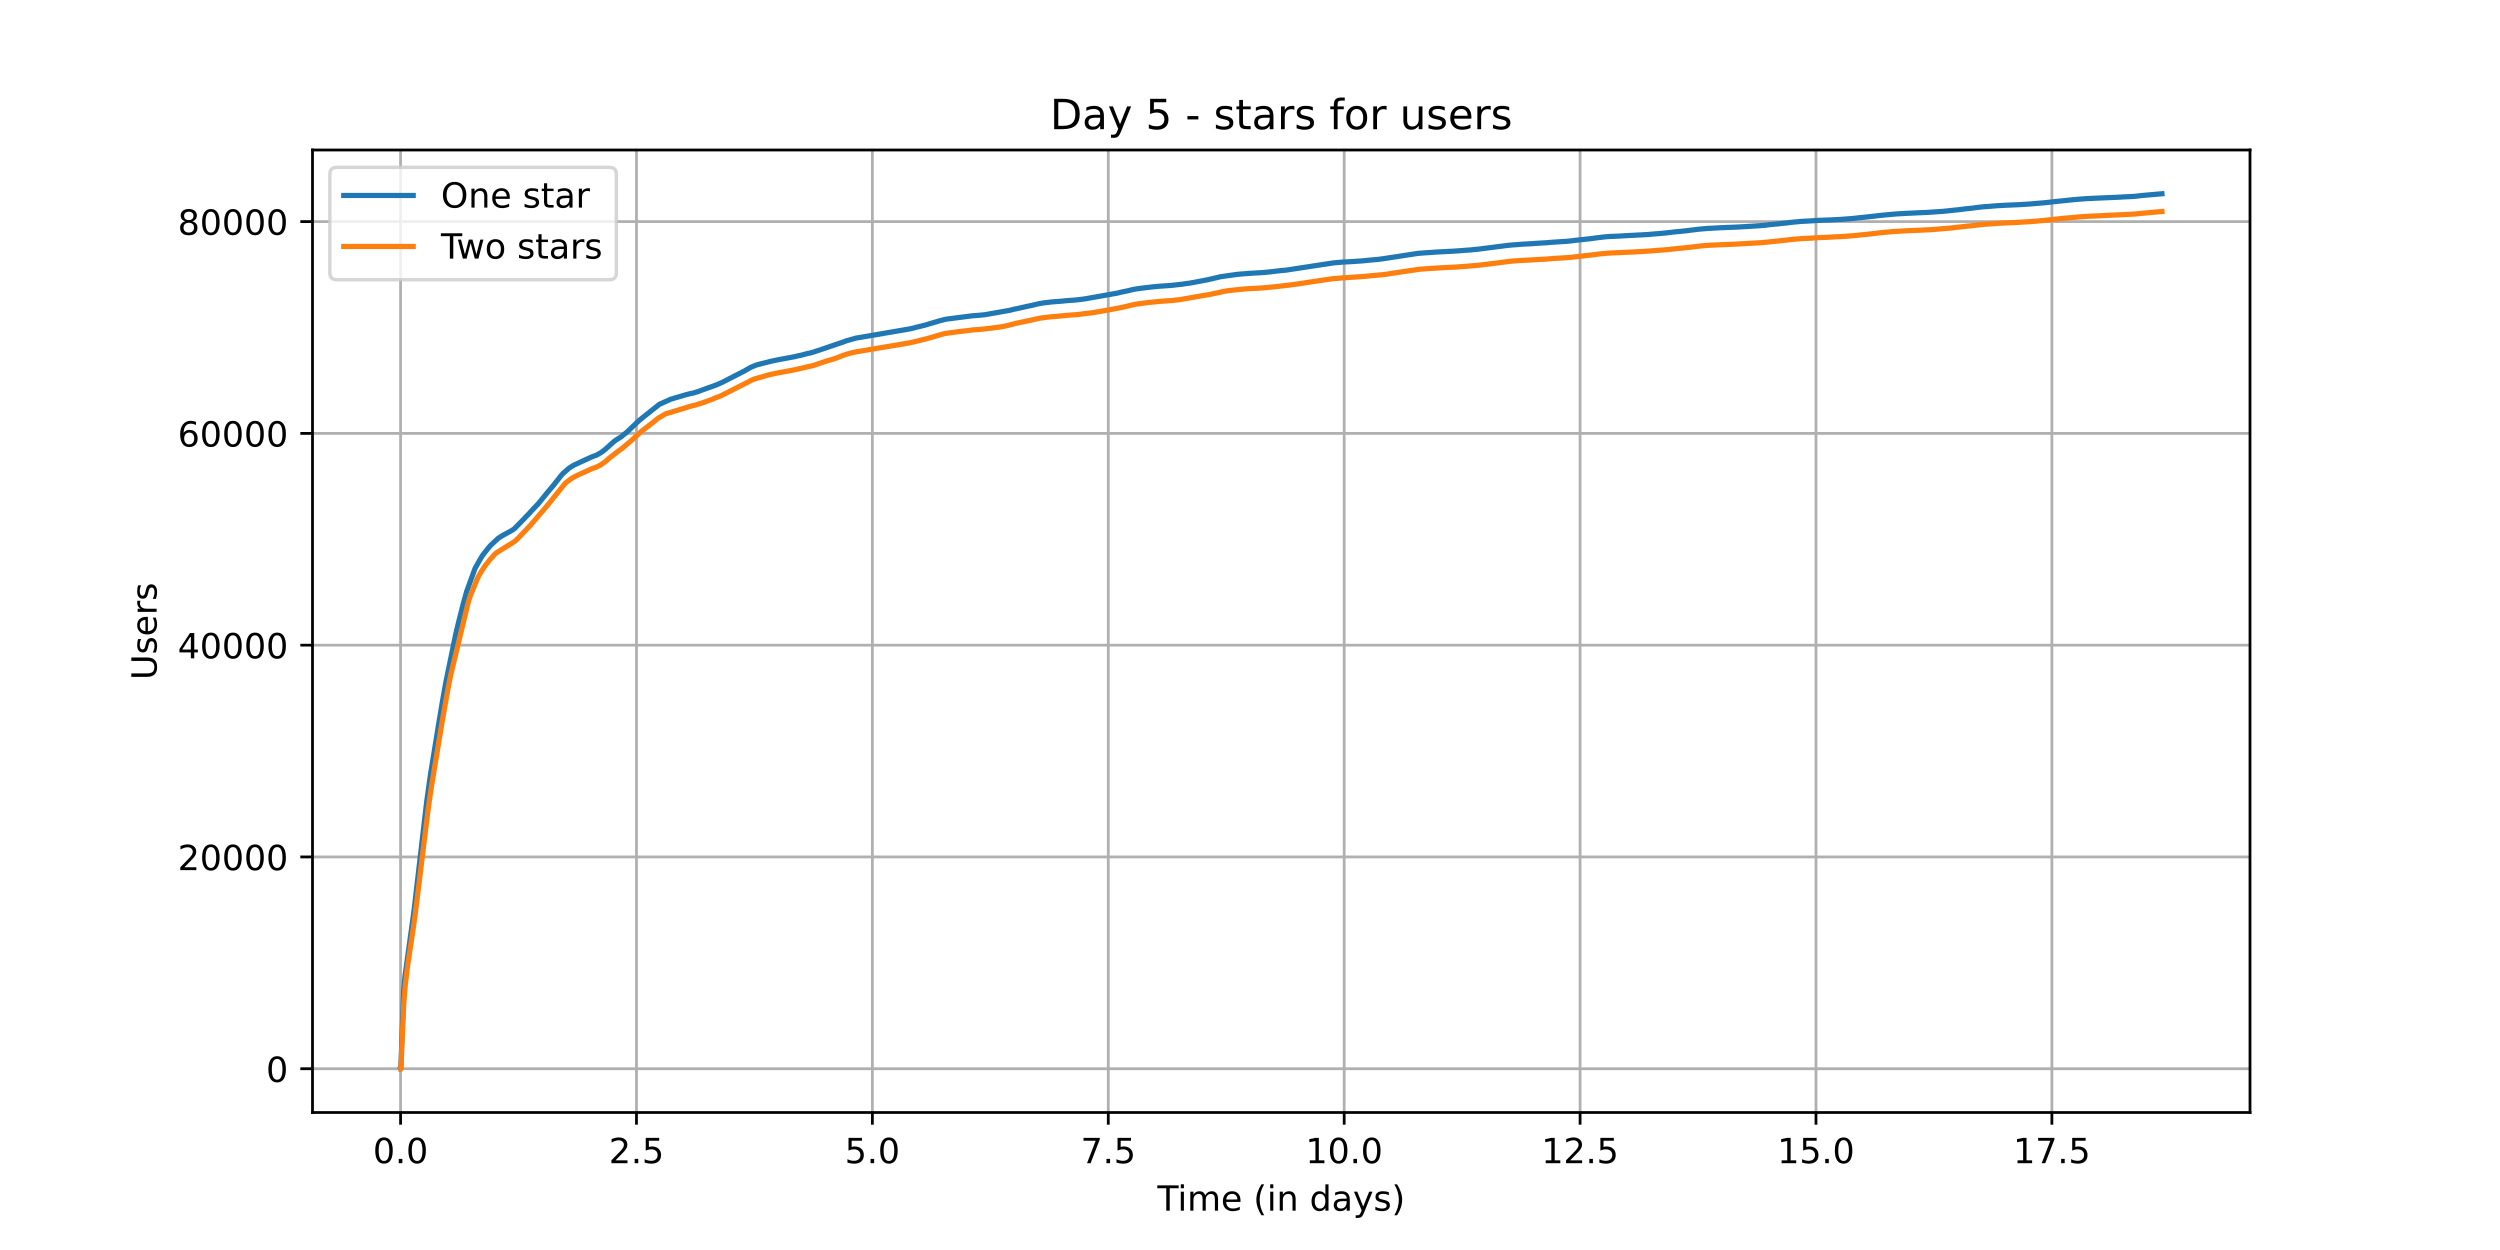 <?xml version="1.0" encoding="utf-8" standalone="no"?>
<!DOCTYPE svg PUBLIC "-//W3C//DTD SVG 1.1//EN"
  "http://www.w3.org/Graphics/SVG/1.1/DTD/svg11.dtd">
<!-- Created with matplotlib (https://matplotlib.org/) -->
<svg height="360pt" version="1.1" viewBox="0 0 720 360" width="720pt" xmlns="http://www.w3.org/2000/svg" xmlns:xlink="http://www.w3.org/1999/xlink">
 <defs>
  <style type="text/css">*{stroke-linecap:butt;stroke-linejoin:round;}</style>
 </defs>
 <g id="figure_1">
  <g id="patch_1">
   <path d="M 0 360 
L 720 360 
L 720 0 
L 0 0 
z
" style="fill:#ffffff;"/>
  </g>
  <g id="axes_1">
   <g id="patch_2">
    <path d="M 90 320.4 
L 648 320.4 
L 648 43.2 
L 90 43.2 
z
" style="fill:#ffffff;"/>
   </g>
   <g id="matplotlib.axis_1">
    <g id="xtick_1">
     <g id="line2d_1">
      <path clip-path="url(#p43b1a22213)" d="M 115.364 320.4 
L 115.364 43.2 
" style="fill:none;stroke:#b0b0b0;stroke-linecap:square;stroke-width:0.8;"/>
     </g>
     <g id="line2d_2">
      <defs>
       <path d="M 0 0 
L 0 3.5 
" id="md9824ecd45" style="stroke:#000000;stroke-width:0.8;"/>
      </defs>
      <g>
       <use style="stroke:#000000;stroke-width:0.8;" x="115.364" xlink:href="#md9824ecd45" y="320.4"/>
      </g>
     </g>
     <g id="text_1">
      <!-- 0.0 -->
      <g transform="translate(107.412 334.998)scale(0.1 -0.1)">
       <defs>
        <path d="M 31.781 66.406 
Q 24.172 66.406 20.328 58.906 
Q 16.5 51.422 16.5 36.375 
Q 16.5 21.391 20.328 13.891 
Q 24.172 6.391 31.781 6.391 
Q 39.453 6.391 43.281 13.891 
Q 47.125 21.391 47.125 36.375 
Q 47.125 51.422 43.281 58.906 
Q 39.453 66.406 31.781 66.406 
z
M 31.781 74.219 
Q 44.047 74.219 50.516 64.516 
Q 56.984 54.828 56.984 36.375 
Q 56.984 17.969 50.516 8.266 
Q 44.047 -1.422 31.781 -1.422 
Q 19.531 -1.422 13.062 8.266 
Q 6.594 17.969 6.594 36.375 
Q 6.594 54.828 13.062 64.516 
Q 19.531 74.219 31.781 74.219 
z
" id="DejaVuSans-48"/>
        <path d="M 10.688 12.406 
L 21 12.406 
L 21 0 
L 10.688 0 
z
" id="DejaVuSans-46"/>
       </defs>
       <use xlink:href="#DejaVuSans-48"/>
       <use x="63.623" xlink:href="#DejaVuSans-46"/>
       <use x="95.41" xlink:href="#DejaVuSans-48"/>
      </g>
     </g>
    </g>
    <g id="xtick_2">
     <g id="line2d_3">
      <path clip-path="url(#p43b1a22213)" d="M 183.304 320.4 
L 183.304 43.2 
" style="fill:none;stroke:#b0b0b0;stroke-linecap:square;stroke-width:0.8;"/>
     </g>
     <g id="line2d_4">
      <g>
       <use style="stroke:#000000;stroke-width:0.8;" x="183.304" xlink:href="#md9824ecd45" y="320.4"/>
      </g>
     </g>
     <g id="text_2">
      <!-- 2.5 -->
      <g transform="translate(175.352 334.998)scale(0.1 -0.1)">
       <defs>
        <path d="M 19.188 8.297 
L 53.609 8.297 
L 53.609 0 
L 7.328 0 
L 7.328 8.297 
Q 12.938 14.109 22.625 23.891 
Q 32.328 33.688 34.812 36.531 
Q 39.547 41.844 41.422 45.531 
Q 43.312 49.219 43.312 52.781 
Q 43.312 58.594 39.234 62.25 
Q 35.156 65.922 28.609 65.922 
Q 23.969 65.922 18.812 64.312 
Q 13.672 62.703 7.812 59.422 
L 7.812 69.391 
Q 13.766 71.781 18.938 73 
Q 24.125 74.219 28.422 74.219 
Q 39.75 74.219 46.484 68.547 
Q 53.219 62.891 53.219 53.422 
Q 53.219 48.922 51.531 44.891 
Q 49.859 40.875 45.406 35.406 
Q 44.188 33.984 37.641 27.219 
Q 31.109 20.453 19.188 8.297 
z
" id="DejaVuSans-50"/>
        <path d="M 10.797 72.906 
L 49.516 72.906 
L 49.516 64.594 
L 19.828 64.594 
L 19.828 46.734 
Q 21.969 47.469 24.109 47.828 
Q 26.266 48.188 28.422 48.188 
Q 40.625 48.188 47.75 41.5 
Q 54.891 34.812 54.891 23.391 
Q 54.891 11.625 47.562 5.094 
Q 40.234 -1.422 26.906 -1.422 
Q 22.312 -1.422 17.547 -0.641 
Q 12.797 0.141 7.719 1.703 
L 7.719 11.625 
Q 12.109 9.234 16.797 8.062 
Q 21.484 6.891 26.703 6.891 
Q 35.156 6.891 40.078 11.328 
Q 45.016 15.766 45.016 23.391 
Q 45.016 31 40.078 35.438 
Q 35.156 39.891 26.703 39.891 
Q 22.75 39.891 18.812 39.016 
Q 14.891 38.141 10.797 36.281 
z
" id="DejaVuSans-53"/>
       </defs>
       <use xlink:href="#DejaVuSans-50"/>
       <use x="63.623" xlink:href="#DejaVuSans-46"/>
       <use x="95.41" xlink:href="#DejaVuSans-53"/>
      </g>
     </g>
    </g>
    <g id="xtick_3">
     <g id="line2d_5">
      <path clip-path="url(#p43b1a22213)" d="M 251.244 320.4 
L 251.244 43.2 
" style="fill:none;stroke:#b0b0b0;stroke-linecap:square;stroke-width:0.8;"/>
     </g>
     <g id="line2d_6">
      <g>
       <use style="stroke:#000000;stroke-width:0.8;" x="251.244" xlink:href="#md9824ecd45" y="320.4"/>
      </g>
     </g>
     <g id="text_3">
      <!-- 5.0 -->
      <g transform="translate(243.292 334.998)scale(0.1 -0.1)">
       <use xlink:href="#DejaVuSans-53"/>
       <use x="63.623" xlink:href="#DejaVuSans-46"/>
       <use x="95.41" xlink:href="#DejaVuSans-48"/>
      </g>
     </g>
    </g>
    <g id="xtick_4">
     <g id="line2d_7">
      <path clip-path="url(#p43b1a22213)" d="M 319.184 320.4 
L 319.184 43.2 
" style="fill:none;stroke:#b0b0b0;stroke-linecap:square;stroke-width:0.8;"/>
     </g>
     <g id="line2d_8">
      <g>
       <use style="stroke:#000000;stroke-width:0.8;" x="319.184" xlink:href="#md9824ecd45" y="320.4"/>
      </g>
     </g>
     <g id="text_4">
      <!-- 7.5 -->
      <g transform="translate(311.232 334.998)scale(0.1 -0.1)">
       <defs>
        <path d="M 8.203 72.906 
L 55.078 72.906 
L 55.078 68.703 
L 28.609 0 
L 18.312 0 
L 43.219 64.594 
L 8.203 64.594 
z
" id="DejaVuSans-55"/>
       </defs>
       <use xlink:href="#DejaVuSans-55"/>
       <use x="63.623" xlink:href="#DejaVuSans-46"/>
       <use x="95.41" xlink:href="#DejaVuSans-53"/>
      </g>
     </g>
    </g>
    <g id="xtick_5">
     <g id="line2d_9">
      <path clip-path="url(#p43b1a22213)" d="M 387.124 320.4 
L 387.124 43.2 
" style="fill:none;stroke:#b0b0b0;stroke-linecap:square;stroke-width:0.8;"/>
     </g>
     <g id="line2d_10">
      <g>
       <use style="stroke:#000000;stroke-width:0.8;" x="387.124" xlink:href="#md9824ecd45" y="320.4"/>
      </g>
     </g>
     <g id="text_5">
      <!-- 10.0 -->
      <g transform="translate(375.991 334.998)scale(0.1 -0.1)">
       <defs>
        <path d="M 12.406 8.297 
L 28.516 8.297 
L 28.516 63.922 
L 10.984 60.406 
L 10.984 69.391 
L 28.422 72.906 
L 38.281 72.906 
L 38.281 8.297 
L 54.391 8.297 
L 54.391 0 
L 12.406 0 
z
" id="DejaVuSans-49"/>
       </defs>
       <use xlink:href="#DejaVuSans-49"/>
       <use x="63.623" xlink:href="#DejaVuSans-48"/>
       <use x="127.246" xlink:href="#DejaVuSans-46"/>
       <use x="159.033" xlink:href="#DejaVuSans-48"/>
      </g>
     </g>
    </g>
    <g id="xtick_6">
     <g id="line2d_11">
      <path clip-path="url(#p43b1a22213)" d="M 455.064 320.4 
L 455.064 43.2 
" style="fill:none;stroke:#b0b0b0;stroke-linecap:square;stroke-width:0.8;"/>
     </g>
     <g id="line2d_12">
      <g>
       <use style="stroke:#000000;stroke-width:0.8;" x="455.064" xlink:href="#md9824ecd45" y="320.4"/>
      </g>
     </g>
     <g id="text_6">
      <!-- 12.5 -->
      <g transform="translate(443.931 334.998)scale(0.1 -0.1)">
       <use xlink:href="#DejaVuSans-49"/>
       <use x="63.623" xlink:href="#DejaVuSans-50"/>
       <use x="127.246" xlink:href="#DejaVuSans-46"/>
       <use x="159.033" xlink:href="#DejaVuSans-53"/>
      </g>
     </g>
    </g>
    <g id="xtick_7">
     <g id="line2d_13">
      <path clip-path="url(#p43b1a22213)" d="M 523.004 320.4 
L 523.004 43.2 
" style="fill:none;stroke:#b0b0b0;stroke-linecap:square;stroke-width:0.8;"/>
     </g>
     <g id="line2d_14">
      <g>
       <use style="stroke:#000000;stroke-width:0.8;" x="523.004" xlink:href="#md9824ecd45" y="320.4"/>
      </g>
     </g>
     <g id="text_7">
      <!-- 15.0 -->
      <g transform="translate(511.871 334.998)scale(0.1 -0.1)">
       <use xlink:href="#DejaVuSans-49"/>
       <use x="63.623" xlink:href="#DejaVuSans-53"/>
       <use x="127.246" xlink:href="#DejaVuSans-46"/>
       <use x="159.033" xlink:href="#DejaVuSans-48"/>
      </g>
     </g>
    </g>
    <g id="xtick_8">
     <g id="line2d_15">
      <path clip-path="url(#p43b1a22213)" d="M 590.944 320.4 
L 590.944 43.2 
" style="fill:none;stroke:#b0b0b0;stroke-linecap:square;stroke-width:0.8;"/>
     </g>
     <g id="line2d_16">
      <g>
       <use style="stroke:#000000;stroke-width:0.8;" x="590.944" xlink:href="#md9824ecd45" y="320.4"/>
      </g>
     </g>
     <g id="text_8">
      <!-- 17.5 -->
      <g transform="translate(579.811 334.998)scale(0.1 -0.1)">
       <use xlink:href="#DejaVuSans-49"/>
       <use x="63.623" xlink:href="#DejaVuSans-55"/>
       <use x="127.246" xlink:href="#DejaVuSans-46"/>
       <use x="159.033" xlink:href="#DejaVuSans-53"/>
      </g>
     </g>
    </g>
    <g id="text_9">
     <!-- Time (in days) -->
     <g transform="translate(333.327 348.677)scale(0.1 -0.1)">
      <defs>
       <path d="M -0.297 72.906 
L 61.375 72.906 
L 61.375 64.594 
L 35.5 64.594 
L 35.5 0 
L 25.594 0 
L 25.594 64.594 
L -0.297 64.594 
z
" id="DejaVuSans-84"/>
       <path d="M 9.422 54.688 
L 18.406 54.688 
L 18.406 0 
L 9.422 0 
z
M 9.422 75.984 
L 18.406 75.984 
L 18.406 64.594 
L 9.422 64.594 
z
" id="DejaVuSans-105"/>
       <path d="M 52 44.188 
Q 55.375 50.25 60.062 53.125 
Q 64.75 56 71.094 56 
Q 79.641 56 84.281 50.016 
Q 88.922 44.047 88.922 33.016 
L 88.922 0 
L 79.891 0 
L 79.891 32.719 
Q 79.891 40.578 77.094 44.375 
Q 74.312 48.188 68.609 48.188 
Q 61.625 48.188 57.562 43.547 
Q 53.516 38.922 53.516 30.906 
L 53.516 0 
L 44.484 0 
L 44.484 32.719 
Q 44.484 40.625 41.703 44.406 
Q 38.922 48.188 33.109 48.188 
Q 26.219 48.188 22.156 43.531 
Q 18.109 38.875 18.109 30.906 
L 18.109 0 
L 9.078 0 
L 9.078 54.688 
L 18.109 54.688 
L 18.109 46.188 
Q 21.188 51.219 25.484 53.609 
Q 29.781 56 35.688 56 
Q 41.656 56 45.828 52.969 
Q 50 49.953 52 44.188 
z
" id="DejaVuSans-109"/>
       <path d="M 56.203 29.594 
L 56.203 25.203 
L 14.891 25.203 
Q 15.484 15.922 20.484 11.062 
Q 25.484 6.203 34.422 6.203 
Q 39.594 6.203 44.453 7.469 
Q 49.312 8.734 54.109 11.281 
L 54.109 2.781 
Q 49.266 0.734 44.188 -0.344 
Q 39.109 -1.422 33.891 -1.422 
Q 20.797 -1.422 13.156 6.188 
Q 5.516 13.812 5.516 26.812 
Q 5.516 40.234 12.766 48.109 
Q 20.016 56 32.328 56 
Q 43.359 56 49.781 48.891 
Q 56.203 41.797 56.203 29.594 
z
M 47.219 32.234 
Q 47.125 39.594 43.094 43.984 
Q 39.062 48.391 32.422 48.391 
Q 24.906 48.391 20.391 44.141 
Q 15.875 39.891 15.188 32.172 
z
" id="DejaVuSans-101"/>
       <path id="DejaVuSans-32"/>
       <path d="M 31 75.875 
Q 24.469 64.656 21.281 53.656 
Q 18.109 42.672 18.109 31.391 
Q 18.109 20.125 21.312 9.062 
Q 24.516 -2 31 -13.188 
L 23.188 -13.188 
Q 15.875 -1.703 12.234 9.375 
Q 8.594 20.453 8.594 31.391 
Q 8.594 42.281 12.203 53.312 
Q 15.828 64.359 23.188 75.875 
z
" id="DejaVuSans-40"/>
       <path d="M 54.891 33.016 
L 54.891 0 
L 45.906 0 
L 45.906 32.719 
Q 45.906 40.484 42.875 44.328 
Q 39.844 48.188 33.797 48.188 
Q 26.516 48.188 22.312 43.547 
Q 18.109 38.922 18.109 30.906 
L 18.109 0 
L 9.078 0 
L 9.078 54.688 
L 18.109 54.688 
L 18.109 46.188 
Q 21.344 51.125 25.703 53.562 
Q 30.078 56 35.797 56 
Q 45.219 56 50.047 50.172 
Q 54.891 44.344 54.891 33.016 
z
" id="DejaVuSans-110"/>
       <path d="M 45.406 46.391 
L 45.406 75.984 
L 54.391 75.984 
L 54.391 0 
L 45.406 0 
L 45.406 8.203 
Q 42.578 3.328 38.25 0.953 
Q 33.938 -1.422 27.875 -1.422 
Q 17.969 -1.422 11.734 6.484 
Q 5.516 14.406 5.516 27.297 
Q 5.516 40.188 11.734 48.094 
Q 17.969 56 27.875 56 
Q 33.938 56 38.25 53.625 
Q 42.578 51.266 45.406 46.391 
z
M 14.797 27.297 
Q 14.797 17.391 18.875 11.75 
Q 22.953 6.109 30.078 6.109 
Q 37.203 6.109 41.297 11.75 
Q 45.406 17.391 45.406 27.297 
Q 45.406 37.203 41.297 42.844 
Q 37.203 48.484 30.078 48.484 
Q 22.953 48.484 18.875 42.844 
Q 14.797 37.203 14.797 27.297 
z
" id="DejaVuSans-100"/>
       <path d="M 34.281 27.484 
Q 23.391 27.484 19.188 25 
Q 14.984 22.516 14.984 16.5 
Q 14.984 11.719 18.141 8.906 
Q 21.297 6.109 26.703 6.109 
Q 34.188 6.109 38.703 11.406 
Q 43.219 16.703 43.219 25.484 
L 43.219 27.484 
z
M 52.203 31.203 
L 52.203 0 
L 43.219 0 
L 43.219 8.297 
Q 40.141 3.328 35.547 0.953 
Q 30.953 -1.422 24.312 -1.422 
Q 15.922 -1.422 10.953 3.297 
Q 6 8.016 6 15.922 
Q 6 25.141 12.172 29.828 
Q 18.359 34.516 30.609 34.516 
L 43.219 34.516 
L 43.219 35.406 
Q 43.219 41.609 39.141 45 
Q 35.062 48.391 27.688 48.391 
Q 23 48.391 18.547 47.266 
Q 14.109 46.141 10.016 43.891 
L 10.016 52.203 
Q 14.938 54.109 19.578 55.047 
Q 24.219 56 28.609 56 
Q 40.484 56 46.344 49.844 
Q 52.203 43.703 52.203 31.203 
z
" id="DejaVuSans-97"/>
       <path d="M 32.172 -5.078 
Q 28.375 -14.844 24.75 -17.812 
Q 21.141 -20.797 15.094 -20.797 
L 7.906 -20.797 
L 7.906 -13.281 
L 13.188 -13.281 
Q 16.891 -13.281 18.938 -11.516 
Q 21 -9.766 23.484 -3.219 
L 25.094 0.875 
L 2.984 54.688 
L 12.5 54.688 
L 29.594 11.922 
L 46.688 54.688 
L 56.203 54.688 
z
" id="DejaVuSans-121"/>
       <path d="M 44.281 53.078 
L 44.281 44.578 
Q 40.484 46.531 36.375 47.5 
Q 32.281 48.484 27.875 48.484 
Q 21.188 48.484 17.844 46.438 
Q 14.5 44.391 14.5 40.281 
Q 14.5 37.156 16.891 35.375 
Q 19.281 33.594 26.516 31.984 
L 29.594 31.297 
Q 39.156 29.25 43.188 25.516 
Q 47.219 21.781 47.219 15.094 
Q 47.219 7.469 41.188 3.016 
Q 35.156 -1.422 24.609 -1.422 
Q 20.219 -1.422 15.453 -0.562 
Q 10.688 0.297 5.422 2 
L 5.422 11.281 
Q 10.406 8.688 15.234 7.391 
Q 20.062 6.109 24.812 6.109 
Q 31.156 6.109 34.562 8.281 
Q 37.984 10.453 37.984 14.406 
Q 37.984 18.062 35.516 20.016 
Q 33.062 21.969 24.703 23.781 
L 21.578 24.516 
Q 13.234 26.266 9.516 29.906 
Q 5.812 33.547 5.812 39.891 
Q 5.812 47.609 11.281 51.797 
Q 16.75 56 26.812 56 
Q 31.781 56 36.172 55.266 
Q 40.578 54.547 44.281 53.078 
z
" id="DejaVuSans-115"/>
       <path d="M 8.016 75.875 
L 15.828 75.875 
Q 23.141 64.359 26.781 53.312 
Q 30.422 42.281 30.422 31.391 
Q 30.422 20.453 26.781 9.375 
Q 23.141 -1.703 15.828 -13.188 
L 8.016 -13.188 
Q 14.5 -2 17.703 9.062 
Q 20.906 20.125 20.906 31.391 
Q 20.906 42.672 17.703 53.656 
Q 14.5 64.656 8.016 75.875 
z
" id="DejaVuSans-41"/>
      </defs>
      <use xlink:href="#DejaVuSans-84"/>
      <use x="57.959" xlink:href="#DejaVuSans-105"/>
      <use x="85.742" xlink:href="#DejaVuSans-109"/>
      <use x="183.154" xlink:href="#DejaVuSans-101"/>
      <use x="244.678" xlink:href="#DejaVuSans-32"/>
      <use x="276.465" xlink:href="#DejaVuSans-40"/>
      <use x="315.479" xlink:href="#DejaVuSans-105"/>
      <use x="343.262" xlink:href="#DejaVuSans-110"/>
      <use x="406.641" xlink:href="#DejaVuSans-32"/>
      <use x="438.428" xlink:href="#DejaVuSans-100"/>
      <use x="501.904" xlink:href="#DejaVuSans-97"/>
      <use x="563.184" xlink:href="#DejaVuSans-121"/>
      <use x="622.363" xlink:href="#DejaVuSans-115"/>
      <use x="674.463" xlink:href="#DejaVuSans-41"/>
     </g>
    </g>
   </g>
   <g id="matplotlib.axis_2">
    <g id="ytick_1">
     <g id="line2d_17">
      <path clip-path="url(#p43b1a22213)" d="M 90 307.8 
L 648 307.8 
" style="fill:none;stroke:#b0b0b0;stroke-linecap:square;stroke-width:0.8;"/>
     </g>
     <g id="line2d_18">
      <defs>
       <path d="M 0 0 
L -3.5 0 
" id="md993d34e0a" style="stroke:#000000;stroke-width:0.8;"/>
      </defs>
      <g>
       <use style="stroke:#000000;stroke-width:0.8;" x="90" xlink:href="#md993d34e0a" y="307.8"/>
      </g>
     </g>
     <g id="text_10">
      <!-- 0 -->
      <g transform="translate(76.638 311.599)scale(0.1 -0.1)">
       <use xlink:href="#DejaVuSans-48"/>
      </g>
     </g>
    </g>
    <g id="ytick_2">
     <g id="line2d_19">
      <path clip-path="url(#p43b1a22213)" d="M 90 246.804 
L 648 246.804 
" style="fill:none;stroke:#b0b0b0;stroke-linecap:square;stroke-width:0.8;"/>
     </g>
     <g id="line2d_20">
      <g>
       <use style="stroke:#000000;stroke-width:0.8;" x="90" xlink:href="#md993d34e0a" y="246.804"/>
      </g>
     </g>
     <g id="text_11">
      <!-- 20000 -->
      <g transform="translate(51.188 250.604)scale(0.1 -0.1)">
       <use xlink:href="#DejaVuSans-50"/>
       <use x="63.623" xlink:href="#DejaVuSans-48"/>
       <use x="127.246" xlink:href="#DejaVuSans-48"/>
       <use x="190.869" xlink:href="#DejaVuSans-48"/>
       <use x="254.492" xlink:href="#DejaVuSans-48"/>
      </g>
     </g>
    </g>
    <g id="ytick_3">
     <g id="line2d_21">
      <path clip-path="url(#p43b1a22213)" d="M 90 185.809 
L 648 185.809 
" style="fill:none;stroke:#b0b0b0;stroke-linecap:square;stroke-width:0.8;"/>
     </g>
     <g id="line2d_22">
      <g>
       <use style="stroke:#000000;stroke-width:0.8;" x="90" xlink:href="#md993d34e0a" y="185.809"/>
      </g>
     </g>
     <g id="text_12">
      <!-- 40000 -->
      <g transform="translate(51.188 189.608)scale(0.1 -0.1)">
       <defs>
        <path d="M 37.797 64.312 
L 12.891 25.391 
L 37.797 25.391 
z
M 35.203 72.906 
L 47.609 72.906 
L 47.609 25.391 
L 58.016 25.391 
L 58.016 17.188 
L 47.609 17.188 
L 47.609 0 
L 37.797 0 
L 37.797 17.188 
L 4.891 17.188 
L 4.891 26.703 
z
" id="DejaVuSans-52"/>
       </defs>
       <use xlink:href="#DejaVuSans-52"/>
       <use x="63.623" xlink:href="#DejaVuSans-48"/>
       <use x="127.246" xlink:href="#DejaVuSans-48"/>
       <use x="190.869" xlink:href="#DejaVuSans-48"/>
       <use x="254.492" xlink:href="#DejaVuSans-48"/>
      </g>
     </g>
    </g>
    <g id="ytick_4">
     <g id="line2d_23">
      <path clip-path="url(#p43b1a22213)" d="M 90 124.813 
L 648 124.813 
" style="fill:none;stroke:#b0b0b0;stroke-linecap:square;stroke-width:0.8;"/>
     </g>
     <g id="line2d_24">
      <g>
       <use style="stroke:#000000;stroke-width:0.8;" x="90" xlink:href="#md993d34e0a" y="124.813"/>
      </g>
     </g>
     <g id="text_13">
      <!-- 60000 -->
      <g transform="translate(51.188 128.613)scale(0.1 -0.1)">
       <defs>
        <path d="M 33.016 40.375 
Q 26.375 40.375 22.484 35.828 
Q 18.609 31.297 18.609 23.391 
Q 18.609 15.531 22.484 10.953 
Q 26.375 6.391 33.016 6.391 
Q 39.656 6.391 43.531 10.953 
Q 47.406 15.531 47.406 23.391 
Q 47.406 31.297 43.531 35.828 
Q 39.656 40.375 33.016 40.375 
z
M 52.594 71.297 
L 52.594 62.312 
Q 48.875 64.062 45.094 64.984 
Q 41.312 65.922 37.594 65.922 
Q 27.828 65.922 22.672 59.328 
Q 17.531 52.734 16.797 39.406 
Q 19.672 43.656 24.016 45.922 
Q 28.375 48.188 33.594 48.188 
Q 44.578 48.188 50.953 41.516 
Q 57.328 34.859 57.328 23.391 
Q 57.328 12.156 50.688 5.359 
Q 44.047 -1.422 33.016 -1.422 
Q 20.359 -1.422 13.672 8.266 
Q 6.984 17.969 6.984 36.375 
Q 6.984 53.656 15.188 63.938 
Q 23.391 74.219 37.203 74.219 
Q 40.922 74.219 44.703 73.484 
Q 48.484 72.75 52.594 71.297 
z
" id="DejaVuSans-54"/>
       </defs>
       <use xlink:href="#DejaVuSans-54"/>
       <use x="63.623" xlink:href="#DejaVuSans-48"/>
       <use x="127.246" xlink:href="#DejaVuSans-48"/>
       <use x="190.869" xlink:href="#DejaVuSans-48"/>
       <use x="254.492" xlink:href="#DejaVuSans-48"/>
      </g>
     </g>
    </g>
    <g id="ytick_5">
     <g id="line2d_25">
      <path clip-path="url(#p43b1a22213)" d="M 90 63.818 
L 648 63.818 
" style="fill:none;stroke:#b0b0b0;stroke-linecap:square;stroke-width:0.8;"/>
     </g>
     <g id="line2d_26">
      <g>
       <use style="stroke:#000000;stroke-width:0.8;" x="90" xlink:href="#md993d34e0a" y="63.818"/>
      </g>
     </g>
     <g id="text_14">
      <!-- 80000 -->
      <g transform="translate(51.188 67.617)scale(0.1 -0.1)">
       <defs>
        <path d="M 31.781 34.625 
Q 24.75 34.625 20.719 30.859 
Q 16.703 27.094 16.703 20.516 
Q 16.703 13.922 20.719 10.156 
Q 24.75 6.391 31.781 6.391 
Q 38.812 6.391 42.859 10.172 
Q 46.922 13.969 46.922 20.516 
Q 46.922 27.094 42.891 30.859 
Q 38.875 34.625 31.781 34.625 
z
M 21.922 38.812 
Q 15.578 40.375 12.031 44.719 
Q 8.5 49.078 8.5 55.328 
Q 8.5 64.062 14.719 69.141 
Q 20.953 74.219 31.781 74.219 
Q 42.672 74.219 48.875 69.141 
Q 55.078 64.062 55.078 55.328 
Q 55.078 49.078 51.531 44.719 
Q 48 40.375 41.703 38.812 
Q 48.828 37.156 52.797 32.312 
Q 56.781 27.484 56.781 20.516 
Q 56.781 9.906 50.312 4.234 
Q 43.844 -1.422 31.781 -1.422 
Q 19.734 -1.422 13.25 4.234 
Q 6.781 9.906 6.781 20.516 
Q 6.781 27.484 10.781 32.312 
Q 14.797 37.156 21.922 38.812 
z
M 18.312 54.391 
Q 18.312 48.734 21.844 45.562 
Q 25.391 42.391 31.781 42.391 
Q 38.141 42.391 41.719 45.562 
Q 45.312 48.734 45.312 54.391 
Q 45.312 60.062 41.719 63.234 
Q 38.141 66.406 31.781 66.406 
Q 25.391 66.406 21.844 63.234 
Q 18.312 60.062 18.312 54.391 
z
" id="DejaVuSans-56"/>
       </defs>
       <use xlink:href="#DejaVuSans-56"/>
       <use x="63.623" xlink:href="#DejaVuSans-48"/>
       <use x="127.246" xlink:href="#DejaVuSans-48"/>
       <use x="190.869" xlink:href="#DejaVuSans-48"/>
       <use x="254.492" xlink:href="#DejaVuSans-48"/>
      </g>
     </g>
    </g>
    <g id="text_15">
     <!-- Users -->
     <g transform="translate(45.108 195.801)rotate(-90)scale(0.1 -0.1)">
      <defs>
       <path d="M 8.688 72.906 
L 18.609 72.906 
L 18.609 28.609 
Q 18.609 16.891 22.844 11.734 
Q 27.094 6.594 36.625 6.594 
Q 46.094 6.594 50.344 11.734 
Q 54.594 16.891 54.594 28.609 
L 54.594 72.906 
L 64.5 72.906 
L 64.5 27.391 
Q 64.5 13.141 57.438 5.859 
Q 50.391 -1.422 36.625 -1.422 
Q 22.797 -1.422 15.734 5.859 
Q 8.688 13.141 8.688 27.391 
z
" id="DejaVuSans-85"/>
       <path d="M 41.109 46.297 
Q 39.594 47.172 37.812 47.578 
Q 36.031 48 33.891 48 
Q 26.266 48 22.188 43.047 
Q 18.109 38.094 18.109 28.812 
L 18.109 0 
L 9.078 0 
L 9.078 54.688 
L 18.109 54.688 
L 18.109 46.188 
Q 20.953 51.172 25.484 53.578 
Q 30.031 56 36.531 56 
Q 37.453 56 38.578 55.875 
Q 39.703 55.766 41.062 55.516 
z
" id="DejaVuSans-114"/>
      </defs>
      <use xlink:href="#DejaVuSans-85"/>
      <use x="73.193" xlink:href="#DejaVuSans-115"/>
      <use x="125.293" xlink:href="#DejaVuSans-101"/>
      <use x="186.816" xlink:href="#DejaVuSans-114"/>
      <use x="227.93" xlink:href="#DejaVuSans-115"/>
     </g>
    </g>
   </g>
   <g id="line2d_27">
    <path clip-path="url(#p43b1a22213)" d="M 115.364 307.8 
L 115.402 307.785 
L 115.475 306.65 
L 116.256 285.229 
L 116.629 281.178 
L 118.02 271.133 
L 119.254 262.154 
L 122.885 230.879 
L 123.968 223.147 
L 123.968 223.147 
L 126.53 207.331 
L 127.559 201.207 
L 128.393 196.541 
L 131.299 182.445 
L 131.524 181.475 
L 131.754 180.536 
L 132.108 179.066 
L 132.669 176.836 
L 132.87 176.068 
L 133.061 175.29 
L 133.472 173.729 
L 134.385 170.383 
L 134.424 170.283 
L 136.82 163.689 
L 138.289 161.075 
L 138.457 160.816 
L 138.858 160.127 
L 139.185 159.672 
L 139.793 158.901 
L 140.68 157.788 
L 141.165 157.211 
L 141.39 156.976 
L 143.539 154.988 
L 144.323 154.488 
L 144.958 154.107 
L 147.211 152.88 
L 147.473 152.719 
L 148.127 152.283 
L 151.007 149.34 
L 151.438 148.852 
L 152.242 148.056 
L 152.597 147.678 
L 152.803 147.415 
L 154.711 145.384 
L 154.879 145.253 
L 157.684 141.801 
L 158.04 141.368 
L 159.311 139.873 
L 159.835 139.208 
L 160.134 138.827 
L 160.471 138.418 
L 161.518 137.067 
L 161.649 136.915 
L 162.135 136.372 
L 163.669 135.009 
L 164.08 134.689 
L 164.342 134.527 
L 164.941 134.17 
L 165.371 133.914 
L 170.439 131.578 
L 170.701 131.474 
L 171.58 131.16 
L 171.86 131.05 
L 173.226 130.254 
L 174.273 129.44 
L 174.572 129.19 
L 176.274 127.653 
L 176.928 127.079 
L 177.415 126.72 
L 178.107 126.289 
L 178.986 125.747 
L 179.36 125.387 
L 180.501 124.505 
L 181.363 123.697 
L 181.549 123.508 
L 181.774 123.273 
L 182.989 122.133 
L 183.42 121.693 
L 183.943 121.227 
L 184.336 120.885 
L 184.673 120.599 
L 189.893 116.448 
L 193.241 114.947 
L 193.653 114.844 
L 194.383 114.612 
L 197.674 113.645 
L 198.964 113.322 
L 199.769 113.175 
L 200.069 113.066 
L 200.783 112.846 
L 201.083 112.77 
L 201.327 112.66 
L 204.004 111.681 
L 204.284 111.593 
L 204.846 111.391 
L 205.799 111.044 
L 206.286 110.861 
L 206.828 110.632 
L 207.894 110.171 
L 213.638 107.225 
L 213.9 107.088 
L 214.274 106.917 
L 214.63 106.692 
L 216.257 105.771 
L 217.828 105.118 
L 219.643 104.645 
L 220.111 104.538 
L 221.776 104.105 
L 223.703 103.688 
L 224.114 103.608 
L 228.809 102.73 
L 229.314 102.608 
L 229.744 102.498 
L 230.155 102.422 
L 230.698 102.312 
L 232.643 101.785 
L 233.297 101.675 
L 233.859 101.516 
L 234.646 101.278 
L 234.908 101.162 
L 235.32 101.053 
L 242.129 98.738 
L 242.821 98.521 
L 243.251 98.344 
L 243.738 98.155 
L 246.488 97.381 
L 261.935 94.733 
L 262.385 94.639 
L 263.6 94.337 
L 263.881 94.245 
L 264.405 94.136 
L 265.883 93.773 
L 266.875 93.51 
L 267.062 93.446 
L 267.38 93.343 
L 267.736 93.236 
L 271.031 92.269 
L 271.499 92.166 
L 272.023 92.022 
L 272.528 91.912 
L 275.466 91.54 
L 276.196 91.434 
L 276.72 91.376 
L 280.031 90.952 
L 281.49 90.842 
L 283.005 90.705 
L 283.883 90.595 
L 290.845 89.363 
L 291.369 89.226 
L 291.799 89.119 
L 292.304 88.994 
L 292.903 88.884 
L 293.352 88.783 
L 295.241 88.366 
L 295.559 88.289 
L 296.55 88.085 
L 297.037 87.978 
L 297.523 87.865 
L 297.954 87.759 
L 299.151 87.478 
L 299.75 87.368 
L 300.48 87.243 
L 302.893 86.957 
L 304.315 86.847 
L 305.624 86.746 
L 306.708 86.636 
L 308.148 86.514 
L 309.776 86.405 
L 312.265 86.106 
L 312.901 85.996 
L 321.373 84.492 
L 321.747 84.425 
L 322.196 84.322 
L 322.57 84.212 
L 324.889 83.727 
L 326.292 83.385 
L 326.834 83.278 
L 327.545 83.163 
L 328.311 83.059 
L 328.648 83.01 
L 329.602 82.9 
L 332.033 82.611 
L 333.213 82.504 
L 333.737 82.449 
L 335.327 82.339 
L 336.523 82.254 
L 337.851 82.144 
L 338.394 82.08 
L 340.582 81.83 
L 341.255 81.72 
L 341.592 81.674 
L 342.49 81.565 
L 343.256 81.424 
L 343.93 81.314 
L 347.185 80.68 
L 347.578 80.613 
L 349.429 80.201 
L 349.691 80.122 
L 350.738 79.896 
L 351.131 79.786 
L 351.449 79.707 
L 356.293 79.021 
L 357.49 78.911 
L 357.958 78.875 
L 359.398 78.765 
L 360.651 78.67 
L 362.727 78.56 
L 363.943 78.475 
L 365.196 78.365 
L 367.609 78.079 
L 368.581 77.972 
L 369.105 77.911 
L 370.379 77.801 
L 383.941 75.721 
L 385.195 75.611 
L 386.672 75.48 
L 388.805 75.373 
L 389.235 75.346 
L 390.847 75.236 
L 391.97 75.166 
L 393.186 75.056 
L 393.747 74.986 
L 394.926 74.876 
L 395.375 74.843 
L 396.833 74.715 
L 397.637 74.605 
L 398.198 74.535 
L 408.413 72.967 
L 409.816 72.857 
L 410.265 72.824 
L 412.004 72.714 
L 413.332 72.61 
L 415.539 72.501 
L 416.643 72.433 
L 418.775 72.33 
L 418.999 72.305 
L 420.701 72.196 
L 422.122 72.074 
L 423.788 71.964 
L 424.349 71.891 
L 425.471 71.781 
L 425.958 71.735 
L 426.78 71.625 
L 430.036 71.211 
L 430.84 71.101 
L 433.835 70.72 
L 434.882 70.61 
L 435.406 70.555 
L 436.977 70.445 
L 438.362 70.329 
L 440.588 70.219 
L 441.018 70.192 
L 442.402 70.082 
L 443.43 70.024 
L 445.284 69.914 
L 446.668 69.798 
L 448.165 69.689 
L 449.231 69.625 
L 451.045 69.515 
L 452.747 69.35 
L 453.42 69.243 
L 453.738 69.204 
L 454.823 69.094 
L 457.049 68.844 
L 458.097 68.737 
L 458.714 68.649 
L 459.519 68.539 
L 462.101 68.225 
L 463.392 68.115 
L 463.804 68.097 
L 466.441 67.99 
L 466.871 67.959 
L 468.685 67.85 
L 469.657 67.801 
L 471.827 67.691 
L 472.855 67.636 
L 474.8 67.529 
L 475.342 67.468 
L 476.746 67.353 
L 478.13 67.243 
L 478.635 67.191 
L 479.85 67.081 
L 482.525 66.761 
L 483.797 66.651 
L 485.649 66.459 
L 486.51 66.349 
L 489.242 66.011 
L 490.477 65.901 
L 491.918 65.776 
L 494.144 65.666 
L 495.191 65.605 
L 497.66 65.495 
L 498.52 65.468 
L 501.027 65.358 
L 501.457 65.334 
L 503.234 65.224 
L 504.225 65.172 
L 505.889 65.062 
L 507.086 64.977 
L 508.377 64.87 
L 508.938 64.8 
L 509.705 64.69 
L 511.314 64.541 
L 512.436 64.431 
L 512.679 64.394 
L 513.782 64.284 
L 514.25 64.242 
L 515.11 64.138 
L 515.466 64.08 
L 516.532 63.973 
L 516.775 63.94 
L 518.028 63.83 
L 518.533 63.775 
L 520.702 63.665 
L 521.787 63.598 
L 523.321 63.488 
L 524.312 63.437 
L 527.417 63.327 
L 527.847 63.299 
L 530.091 63.19 
L 531.438 63.083 
L 532.971 62.976 
L 533.439 62.933 
L 534.467 62.827 
L 535.066 62.744 
L 536.225 62.635 
L 538.133 62.436 
L 539.087 62.327 
L 541.594 62.034 
L 542.679 61.924 
L 543.146 61.884 
L 544.362 61.775 
L 545.97 61.625 
L 547.766 61.515 
L 548.813 61.454 
L 551.207 61.348 
L 551.656 61.317 
L 554.274 61.207 
L 555.209 61.168 
L 556.725 61.058 
L 557.885 60.979 
L 559.55 60.869 
L 561.307 60.692 
L 562.355 60.582 
L 562.934 60.506 
L 564.132 60.399 
L 564.73 60.314 
L 565.628 60.213 
L 565.852 60.164 
L 566.937 60.057 
L 567.443 60.009 
L 568.397 59.902 
L 569.089 59.792 
L 571.204 59.554 
L 572.719 59.448 
L 573.149 59.42 
L 574.29 59.31 
L 575.506 59.225 
L 577.601 59.115 
L 578.573 59.066 
L 581.248 58.957 
L 581.678 58.932 
L 583.492 58.822 
L 584.633 58.746 
L 585.923 58.636 
L 587.344 58.514 
L 588.709 58.405 
L 590.711 58.188 
L 591.684 58.078 
L 592.226 58.011 
L 593.349 57.904 
L 593.853 57.852 
L 594.883 57.746 
L 595.406 57.691 
L 596.361 57.587 
L 596.679 57.554 
L 597.839 57.444 
L 598.325 57.401 
L 599.504 57.319 
L 600.813 57.209 
L 601.749 57.166 
L 604.161 57.057 
L 605.096 57.014 
L 607.546 56.904 
L 608.406 56.874 
L 610.856 56.764 
L 611.343 56.721 
L 613.771 56.611 
L 614.949 56.532 
L 615.94 56.425 
L 616.539 56.34 
L 617.736 56.23 
L 619.138 56.111 
L 620.316 56.001 
L 621.719 55.885 
L 622.636 55.8 
L 622.636 55.8 
" style="fill:none;stroke:#1f77b4;stroke-linecap:square;stroke-width:1.5;"/>
   </g>
   <g id="line2d_28">
    <path clip-path="url(#p43b1a22213)" d="M 115.364 307.8 
L 115.44 307.754 
L 115.532 306.638 
L 115.738 301.197 
L 116.293 289.062 
L 116.729 283.631 
L 117.272 279.092 
L 117.488 277.549 
L 118.3 272.118 
L 119.057 267.085 
L 119.692 262.456 
L 123.202 233.919 
L 123.594 231.037 
L 123.594 231.037 
L 124.286 226.359 
L 127.278 208.216 
L 127.952 204.327 
L 128.513 201.253 
L 128.587 200.829 
L 129.093 197.993 
L 129.27 197.093 
L 129.812 194.367 
L 134.741 173.909 
L 135.04 172.908 
L 135.452 171.621 
L 137.523 166.55 
L 137.617 166.397 
L 137.822 165.946 
L 138.569 164.68 
L 138.727 164.445 
L 139.466 163.28 
L 139.55 163.17 
L 139.932 162.631 
L 140.373 162.121 
L 140.598 161.819 
L 141.215 161.026 
L 141.315 160.929 
L 141.744 160.487 
L 142.342 159.785 
L 142.886 159.261 
L 146.856 156.781 
L 147.286 156.528 
L 148.053 156.034 
L 148.389 155.808 
L 148.539 155.659 
L 148.838 155.375 
L 149.586 154.628 
L 151.643 152.45 
L 151.905 152.164 
L 152.279 151.792 
L 152.878 151.167 
L 153.196 150.755 
L 153.402 150.535 
L 157.479 145.759 
L 158.208 144.872 
L 158.526 144.472 
L 162.098 140.032 
L 162.304 139.782 
L 162.696 139.297 
L 163.257 138.803 
L 163.519 138.614 
L 164.342 137.964 
L 164.772 137.711 
L 165.09 137.507 
L 166.156 136.948 
L 170.308 135.055 
L 170.794 134.872 
L 171.094 134.762 
L 171.673 134.564 
L 172.085 134.362 
L 172.384 134.204 
L 172.87 133.951 
L 173.132 133.804 
L 173.525 133.514 
L 173.861 133.292 
L 174.834 132.538 
L 175.357 132.026 
L 178.349 129.705 
L 178.724 129.477 
L 179.042 129.233 
L 179.416 128.931 
L 182.391 126.384 
L 183.139 125.692 
L 184.13 124.752 
L 184.748 124.219 
L 185.159 123.892 
L 187.872 121.803 
L 188.078 121.66 
L 188.303 121.443 
L 188.77 121.071 
L 189.163 120.757 
L 189.369 120.593 
L 189.649 120.385 
L 191.614 119.223 
L 198.665 117.058 
L 199.039 116.948 
L 200.37 116.622 
L 201.139 116.359 
L 201.59 116.25 
L 202.32 116.021 
L 202.732 115.881 
L 203.312 115.676 
L 204.453 115.246 
L 204.976 115.054 
L 205.369 114.874 
L 205.799 114.691 
L 207.614 113.996 
L 207.932 113.831 
L 215.658 109.906 
L 215.92 109.76 
L 216.201 109.604 
L 216.594 109.424 
L 216.856 109.317 
L 217.211 109.165 
L 220.317 108.278 
L 221.103 108.043 
L 221.627 107.902 
L 223.965 107.414 
L 224.844 107.247 
L 225.517 107.137 
L 229.314 106.405 
L 229.837 106.265 
L 231.782 105.841 
L 232.4 105.664 
L 232.849 105.554 
L 233.597 105.423 
L 234.046 105.313 
L 234.796 105.084 
L 235.731 104.752 
L 236.423 104.529 
L 237.227 104.255 
L 237.583 104.148 
L 238.013 103.99 
L 238.761 103.758 
L 239.21 103.66 
L 239.958 103.425 
L 240.688 103.19 
L 241.156 103.001 
L 242.41 102.513 
L 242.989 102.306 
L 243.925 101.974 
L 244.374 101.867 
L 245.066 101.647 
L 245.552 101.541 
L 245.983 101.449 
L 246.507 101.339 
L 261.842 98.759 
L 262.085 98.701 
L 262.571 98.594 
L 263.039 98.491 
L 264.555 98.137 
L 264.91 98.03 
L 265.322 97.927 
L 265.64 97.844 
L 266.164 97.737 
L 268.409 97.128 
L 268.784 97.021 
L 269.532 96.774 
L 271.873 96.118 
L 272.453 96.008 
L 276.532 95.459 
L 277.524 95.35 
L 280.292 95.014 
L 281.807 94.904 
L 283.622 94.721 
L 284.557 94.615 
L 284.875 94.581 
L 288.302 94.13 
L 288.938 94.026 
L 289.405 93.922 
L 289.892 93.815 
L 291.463 93.416 
L 292.678 93.108 
L 293.164 92.992 
L 293.763 92.882 
L 294.081 92.803 
L 294.698 92.693 
L 295.989 92.391 
L 296.625 92.281 
L 298.103 91.931 
L 299.226 91.678 
L 299.937 91.568 
L 302.65 91.232 
L 304.128 91.123 
L 304.464 91.08 
L 305.904 90.955 
L 307.026 90.845 
L 308.485 90.72 
L 310.224 90.61 
L 313.256 90.223 
L 314.191 90.113 
L 314.49 90.083 
L 315.164 89.976 
L 315.556 89.9 
L 316.323 89.79 
L 322.439 88.674 
L 323.58 88.42 
L 325.188 88.045 
L 326.703 87.67 
L 330.892 87.094 
L 332.145 86.984 
L 333.868 86.813 
L 335.345 86.703 
L 335.85 86.655 
L 337.664 86.545 
L 338.338 86.441 
L 339.553 86.331 
L 348.718 84.742 
L 349.018 84.672 
L 351.187 84.209 
L 351.655 84.105 
L 352.123 83.998 
L 352.927 83.849 
L 353.563 83.742 
L 354.143 83.666 
L 356.181 83.443 
L 357.247 83.333 
L 358.781 83.196 
L 360.613 83.086 
L 361.511 83.05 
L 363.176 82.946 
L 363.456 82.925 
L 364.765 82.815 
L 366.411 82.659 
L 367.441 82.55 
L 369.687 82.29 
L 370.678 82.181 
L 374.307 81.696 
L 374.924 81.589 
L 375.242 81.552 
L 375.859 81.443 
L 376.196 81.397 
L 383.811 80.256 
L 385.344 80.156 
L 385.587 80.128 
L 386.766 80.021 
L 387.215 79.991 
L 388.805 79.884 
L 389.235 79.857 
L 390.978 79.747 
L 392.213 79.658 
L 393.429 79.552 
L 393.953 79.497 
L 395.075 79.387 
L 396.571 79.256 
L 397.843 79.149 
L 398.404 79.079 
L 399.339 78.972 
L 400.05 78.853 
L 400.705 78.747 
L 401.359 78.643 
L 402.164 78.533 
L 402.874 78.414 
L 408.918 77.533 
L 410.452 77.423 
L 411.668 77.334 
L 413.37 77.225 
L 414.436 77.164 
L 416.231 77.054 
L 417.185 77.011 
L 419.467 76.901 
L 420.832 76.789 
L 422.534 76.682 
L 423.039 76.63 
L 424.312 76.52 
L 425.901 76.374 
L 426.911 76.264 
L 429.83 75.904 
L 430.766 75.794 
L 434.676 75.273 
L 435.892 75.163 
L 436.341 75.129 
L 437.408 75.065 
L 439.166 74.956 
L 440.139 74.907 
L 442.084 74.797 
L 443.206 74.727 
L 445.34 74.62 
L 445.827 74.574 
L 447.341 74.44 
L 449.249 74.33 
L 450.353 74.263 
L 451.999 74.154 
L 452.485 74.108 
L 453.364 74.001 
L 453.963 73.922 
L 455.852 73.727 
L 456.674 73.617 
L 458.77 73.388 
L 459.556 73.284 
L 459.912 73.229 
L 460.866 73.12 
L 462.551 72.958 
L 464.178 72.848 
L 465.094 72.812 
L 467.582 72.705 
L 468.049 72.665 
L 470.779 72.555 
L 471.228 72.519 
L 473.192 72.412 
L 473.622 72.385 
L 475.268 72.275 
L 476.652 72.159 
L 478.13 72.049 
L 479.308 71.97 
L 480.636 71.86 
L 483.105 71.564 
L 484.302 71.461 
L 485.313 71.354 
L 486.36 71.247 
L 486.678 71.214 
L 489.355 70.893 
L 490.309 70.787 
L 490.795 70.741 
L 492.423 70.631 
L 493.414 70.579 
L 495.958 70.469 
L 496.893 70.43 
L 499.549 70.32 
L 500.559 70.268 
L 502.541 70.164 
L 502.841 70.14 
L 504.767 70.03 
L 505.758 69.981 
L 507.385 69.872 
L 508.919 69.734 
L 509.892 69.625 
L 511.706 69.439 
L 512.772 69.329 
L 514.792 69.112 
L 515.615 69.009 
L 515.915 68.981 
L 517.055 68.871 
L 517.542 68.823 
L 519.131 68.713 
L 520.066 68.67 
L 522.03 68.56 
L 522.535 68.511 
L 523.639 68.441 
L 526.5 68.332 
L 526.93 68.304 
L 528.913 68.194 
L 529.829 68.158 
L 531.55 68.051 
L 531.98 68.02 
L 533.345 67.911 
L 534.804 67.783 
L 535.702 67.676 
L 535.926 67.654 
L 537.011 67.545 
L 538.769 67.368 
L 539.611 67.258 
L 542.005 66.984 
L 543.24 66.874 
L 544.923 66.709 
L 546.718 66.599 
L 547.822 66.532 
L 549.785 66.422 
L 550.683 66.389 
L 553.152 66.282 
L 553.563 66.261 
L 555.976 66.151 
L 557.23 66.056 
L 558.484 65.947 
L 559.755 65.849 
L 561.102 65.739 
L 561.569 65.7 
L 562.579 65.593 
L 563.196 65.504 
L 565.067 65.309 
L 565.89 65.209 
L 566.151 65.166 
L 567.33 65.056 
L 567.817 65.01 
L 570.193 64.73 
L 571.204 64.62 
L 572.419 64.532 
L 574.159 64.425 
L 574.646 64.379 
L 576.198 64.269 
L 577.171 64.22 
L 579.92 64.111 
L 580.892 64.065 
L 582.538 63.955 
L 583.604 63.894 
L 585.231 63.79 
L 585.456 63.772 
L 586.746 63.665 
L 587.27 63.607 
L 588.691 63.485 
L 589.607 63.376 
L 591.553 63.171 
L 592.563 63.062 
L 593.105 62.994 
L 594.134 62.885 
L 595.556 62.763 
L 596.866 62.653 
L 598.718 62.464 
L 600.308 62.354 
L 601.412 62.287 
L 603.993 62.177 
L 604.928 62.134 
L 606.948 62.025 
L 607.976 61.97 
L 610.538 61.86 
L 611.623 61.796 
L 614.033 61.686 
L 615.136 61.616 
L 616.221 61.506 
L 616.763 61.442 
L 618.259 61.311 
L 619.456 61.201 
L 621.139 61.036 
L 622.58 60.927 
L 622.636 60.921 
L 622.636 60.921 
" style="fill:none;stroke:#ff7f0e;stroke-linecap:square;stroke-width:1.5;"/>
   </g>
   <g id="patch_3">
    <path d="M 90 320.4 
L 90 43.2 
" style="fill:none;stroke:#000000;stroke-linecap:square;stroke-linejoin:miter;stroke-width:0.8;"/>
   </g>
   <g id="patch_4">
    <path d="M 648 320.4 
L 648 43.2 
" style="fill:none;stroke:#000000;stroke-linecap:square;stroke-linejoin:miter;stroke-width:0.8;"/>
   </g>
   <g id="patch_5">
    <path d="M 90 320.4 
L 648 320.4 
" style="fill:none;stroke:#000000;stroke-linecap:square;stroke-linejoin:miter;stroke-width:0.8;"/>
   </g>
   <g id="patch_6">
    <path d="M 90 43.2 
L 648 43.2 
" style="fill:none;stroke:#000000;stroke-linecap:square;stroke-linejoin:miter;stroke-width:0.8;"/>
   </g>
   <g id="text_16">
    <!-- Day 5 - stars for users -->
    <g transform="translate(302.426 37.2)scale(0.12 -0.12)">
     <defs>
      <path d="M 19.672 64.797 
L 19.672 8.109 
L 31.594 8.109 
Q 46.688 8.109 53.688 14.938 
Q 60.688 21.781 60.688 36.531 
Q 60.688 51.172 53.688 57.984 
Q 46.688 64.797 31.594 64.797 
z
M 9.812 72.906 
L 30.078 72.906 
Q 51.266 72.906 61.172 64.094 
Q 71.094 55.281 71.094 36.531 
Q 71.094 17.672 61.125 8.828 
Q 51.172 0 30.078 0 
L 9.812 0 
z
" id="DejaVuSans-68"/>
      <path d="M 4.891 31.391 
L 31.203 31.391 
L 31.203 23.391 
L 4.891 23.391 
z
" id="DejaVuSans-45"/>
      <path d="M 18.312 70.219 
L 18.312 54.688 
L 36.812 54.688 
L 36.812 47.703 
L 18.312 47.703 
L 18.312 18.016 
Q 18.312 11.328 20.141 9.422 
Q 21.969 7.516 27.594 7.516 
L 36.812 7.516 
L 36.812 0 
L 27.594 0 
Q 17.188 0 13.234 3.875 
Q 9.281 7.766 9.281 18.016 
L 9.281 47.703 
L 2.688 47.703 
L 2.688 54.688 
L 9.281 54.688 
L 9.281 70.219 
z
" id="DejaVuSans-116"/>
      <path d="M 37.109 75.984 
L 37.109 68.5 
L 28.516 68.5 
Q 23.688 68.5 21.797 66.547 
Q 19.922 64.594 19.922 59.516 
L 19.922 54.688 
L 34.719 54.688 
L 34.719 47.703 
L 19.922 47.703 
L 19.922 0 
L 10.891 0 
L 10.891 47.703 
L 2.297 47.703 
L 2.297 54.688 
L 10.891 54.688 
L 10.891 58.5 
Q 10.891 67.625 15.141 71.797 
Q 19.391 75.984 28.609 75.984 
z
" id="DejaVuSans-102"/>
      <path d="M 30.609 48.391 
Q 23.391 48.391 19.188 42.75 
Q 14.984 37.109 14.984 27.297 
Q 14.984 17.484 19.156 11.844 
Q 23.344 6.203 30.609 6.203 
Q 37.797 6.203 41.984 11.859 
Q 46.188 17.531 46.188 27.297 
Q 46.188 37.016 41.984 42.703 
Q 37.797 48.391 30.609 48.391 
z
M 30.609 56 
Q 42.328 56 49.016 48.375 
Q 55.719 40.766 55.719 27.297 
Q 55.719 13.875 49.016 6.219 
Q 42.328 -1.422 30.609 -1.422 
Q 18.844 -1.422 12.172 6.219 
Q 5.516 13.875 5.516 27.297 
Q 5.516 40.766 12.172 48.375 
Q 18.844 56 30.609 56 
z
" id="DejaVuSans-111"/>
      <path d="M 8.5 21.578 
L 8.5 54.688 
L 17.484 54.688 
L 17.484 21.922 
Q 17.484 14.156 20.5 10.266 
Q 23.531 6.391 29.594 6.391 
Q 36.859 6.391 41.078 11.031 
Q 45.312 15.672 45.312 23.688 
L 45.312 54.688 
L 54.297 54.688 
L 54.297 0 
L 45.312 0 
L 45.312 8.406 
Q 42.047 3.422 37.719 1 
Q 33.406 -1.422 27.688 -1.422 
Q 18.266 -1.422 13.375 4.438 
Q 8.5 10.297 8.5 21.578 
z
M 31.109 56 
z
" id="DejaVuSans-117"/>
     </defs>
     <use xlink:href="#DejaVuSans-68"/>
     <use x="77.002" xlink:href="#DejaVuSans-97"/>
     <use x="138.281" xlink:href="#DejaVuSans-121"/>
     <use x="197.461" xlink:href="#DejaVuSans-32"/>
     <use x="229.248" xlink:href="#DejaVuSans-53"/>
     <use x="292.871" xlink:href="#DejaVuSans-32"/>
     <use x="324.658" xlink:href="#DejaVuSans-45"/>
     <use x="360.742" xlink:href="#DejaVuSans-32"/>
     <use x="392.529" xlink:href="#DejaVuSans-115"/>
     <use x="444.629" xlink:href="#DejaVuSans-116"/>
     <use x="483.838" xlink:href="#DejaVuSans-97"/>
     <use x="545.117" xlink:href="#DejaVuSans-114"/>
     <use x="586.23" xlink:href="#DejaVuSans-115"/>
     <use x="638.33" xlink:href="#DejaVuSans-32"/>
     <use x="670.117" xlink:href="#DejaVuSans-102"/>
     <use x="705.322" xlink:href="#DejaVuSans-111"/>
     <use x="766.504" xlink:href="#DejaVuSans-114"/>
     <use x="807.617" xlink:href="#DejaVuSans-32"/>
     <use x="839.404" xlink:href="#DejaVuSans-117"/>
     <use x="902.783" xlink:href="#DejaVuSans-115"/>
     <use x="954.883" xlink:href="#DejaVuSans-101"/>
     <use x="1016.406" xlink:href="#DejaVuSans-114"/>
     <use x="1057.52" xlink:href="#DejaVuSans-115"/>
    </g>
   </g>
   <g id="legend_1">
    <g id="patch_7">
     <path d="M 97 80.556 
L 175.511 80.556 
Q 177.511 80.556 177.511 78.556 
L 177.511 50.2 
Q 177.511 48.2 175.511 48.2 
L 97 48.2 
Q 95 48.2 95 50.2 
L 95 78.556 
Q 95 80.556 97 80.556 
z
" style="fill:#ffffff;opacity:0.8;stroke:#cccccc;stroke-linejoin:miter;"/>
    </g>
    <g id="line2d_29">
     <path d="M 99 56.298 
L 119 56.298 
" style="fill:none;stroke:#1f77b4;stroke-linecap:square;stroke-width:1.5;"/>
    </g>
    <g id="line2d_30"/>
    <g id="text_17">
     <!-- One star -->
     <g transform="translate(127 59.798)scale(0.1 -0.1)">
      <defs>
       <path d="M 39.406 66.219 
Q 28.656 66.219 22.328 58.203 
Q 16.016 50.203 16.016 36.375 
Q 16.016 22.609 22.328 14.594 
Q 28.656 6.594 39.406 6.594 
Q 50.141 6.594 56.422 14.594 
Q 62.703 22.609 62.703 36.375 
Q 62.703 50.203 56.422 58.203 
Q 50.141 66.219 39.406 66.219 
z
M 39.406 74.219 
Q 54.734 74.219 63.906 63.938 
Q 73.094 53.656 73.094 36.375 
Q 73.094 19.141 63.906 8.859 
Q 54.734 -1.422 39.406 -1.422 
Q 24.031 -1.422 14.812 8.828 
Q 5.609 19.094 5.609 36.375 
Q 5.609 53.656 14.812 63.938 
Q 24.031 74.219 39.406 74.219 
z
" id="DejaVuSans-79"/>
      </defs>
      <use xlink:href="#DejaVuSans-79"/>
      <use x="78.711" xlink:href="#DejaVuSans-110"/>
      <use x="142.09" xlink:href="#DejaVuSans-101"/>
      <use x="203.613" xlink:href="#DejaVuSans-32"/>
      <use x="235.4" xlink:href="#DejaVuSans-115"/>
      <use x="287.5" xlink:href="#DejaVuSans-116"/>
      <use x="326.709" xlink:href="#DejaVuSans-97"/>
      <use x="387.988" xlink:href="#DejaVuSans-114"/>
     </g>
    </g>
    <g id="line2d_31">
     <path d="M 99 70.977 
L 119 70.977 
" style="fill:none;stroke:#ff7f0e;stroke-linecap:square;stroke-width:1.5;"/>
    </g>
    <g id="line2d_32"/>
    <g id="text_18">
     <!-- Two stars -->
     <g transform="translate(127 74.477)scale(0.1 -0.1)">
      <defs>
       <path d="M 4.203 54.688 
L 13.188 54.688 
L 24.422 12.016 
L 35.594 54.688 
L 46.188 54.688 
L 57.422 12.016 
L 68.609 54.688 
L 77.594 54.688 
L 63.281 0 
L 52.688 0 
L 40.922 44.828 
L 29.109 0 
L 18.5 0 
z
" id="DejaVuSans-119"/>
      </defs>
      <use xlink:href="#DejaVuSans-84"/>
      <use x="44.584" xlink:href="#DejaVuSans-119"/>
      <use x="126.371" xlink:href="#DejaVuSans-111"/>
      <use x="187.553" xlink:href="#DejaVuSans-32"/>
      <use x="219.34" xlink:href="#DejaVuSans-115"/>
      <use x="271.439" xlink:href="#DejaVuSans-116"/>
      <use x="310.648" xlink:href="#DejaVuSans-97"/>
      <use x="371.928" xlink:href="#DejaVuSans-114"/>
      <use x="413.041" xlink:href="#DejaVuSans-115"/>
     </g>
    </g>
   </g>
  </g>
 </g>
 <defs>
  <clipPath id="p43b1a22213">
   <rect height="277.2" width="558" x="90" y="43.2"/>
  </clipPath>
 </defs>
</svg>
